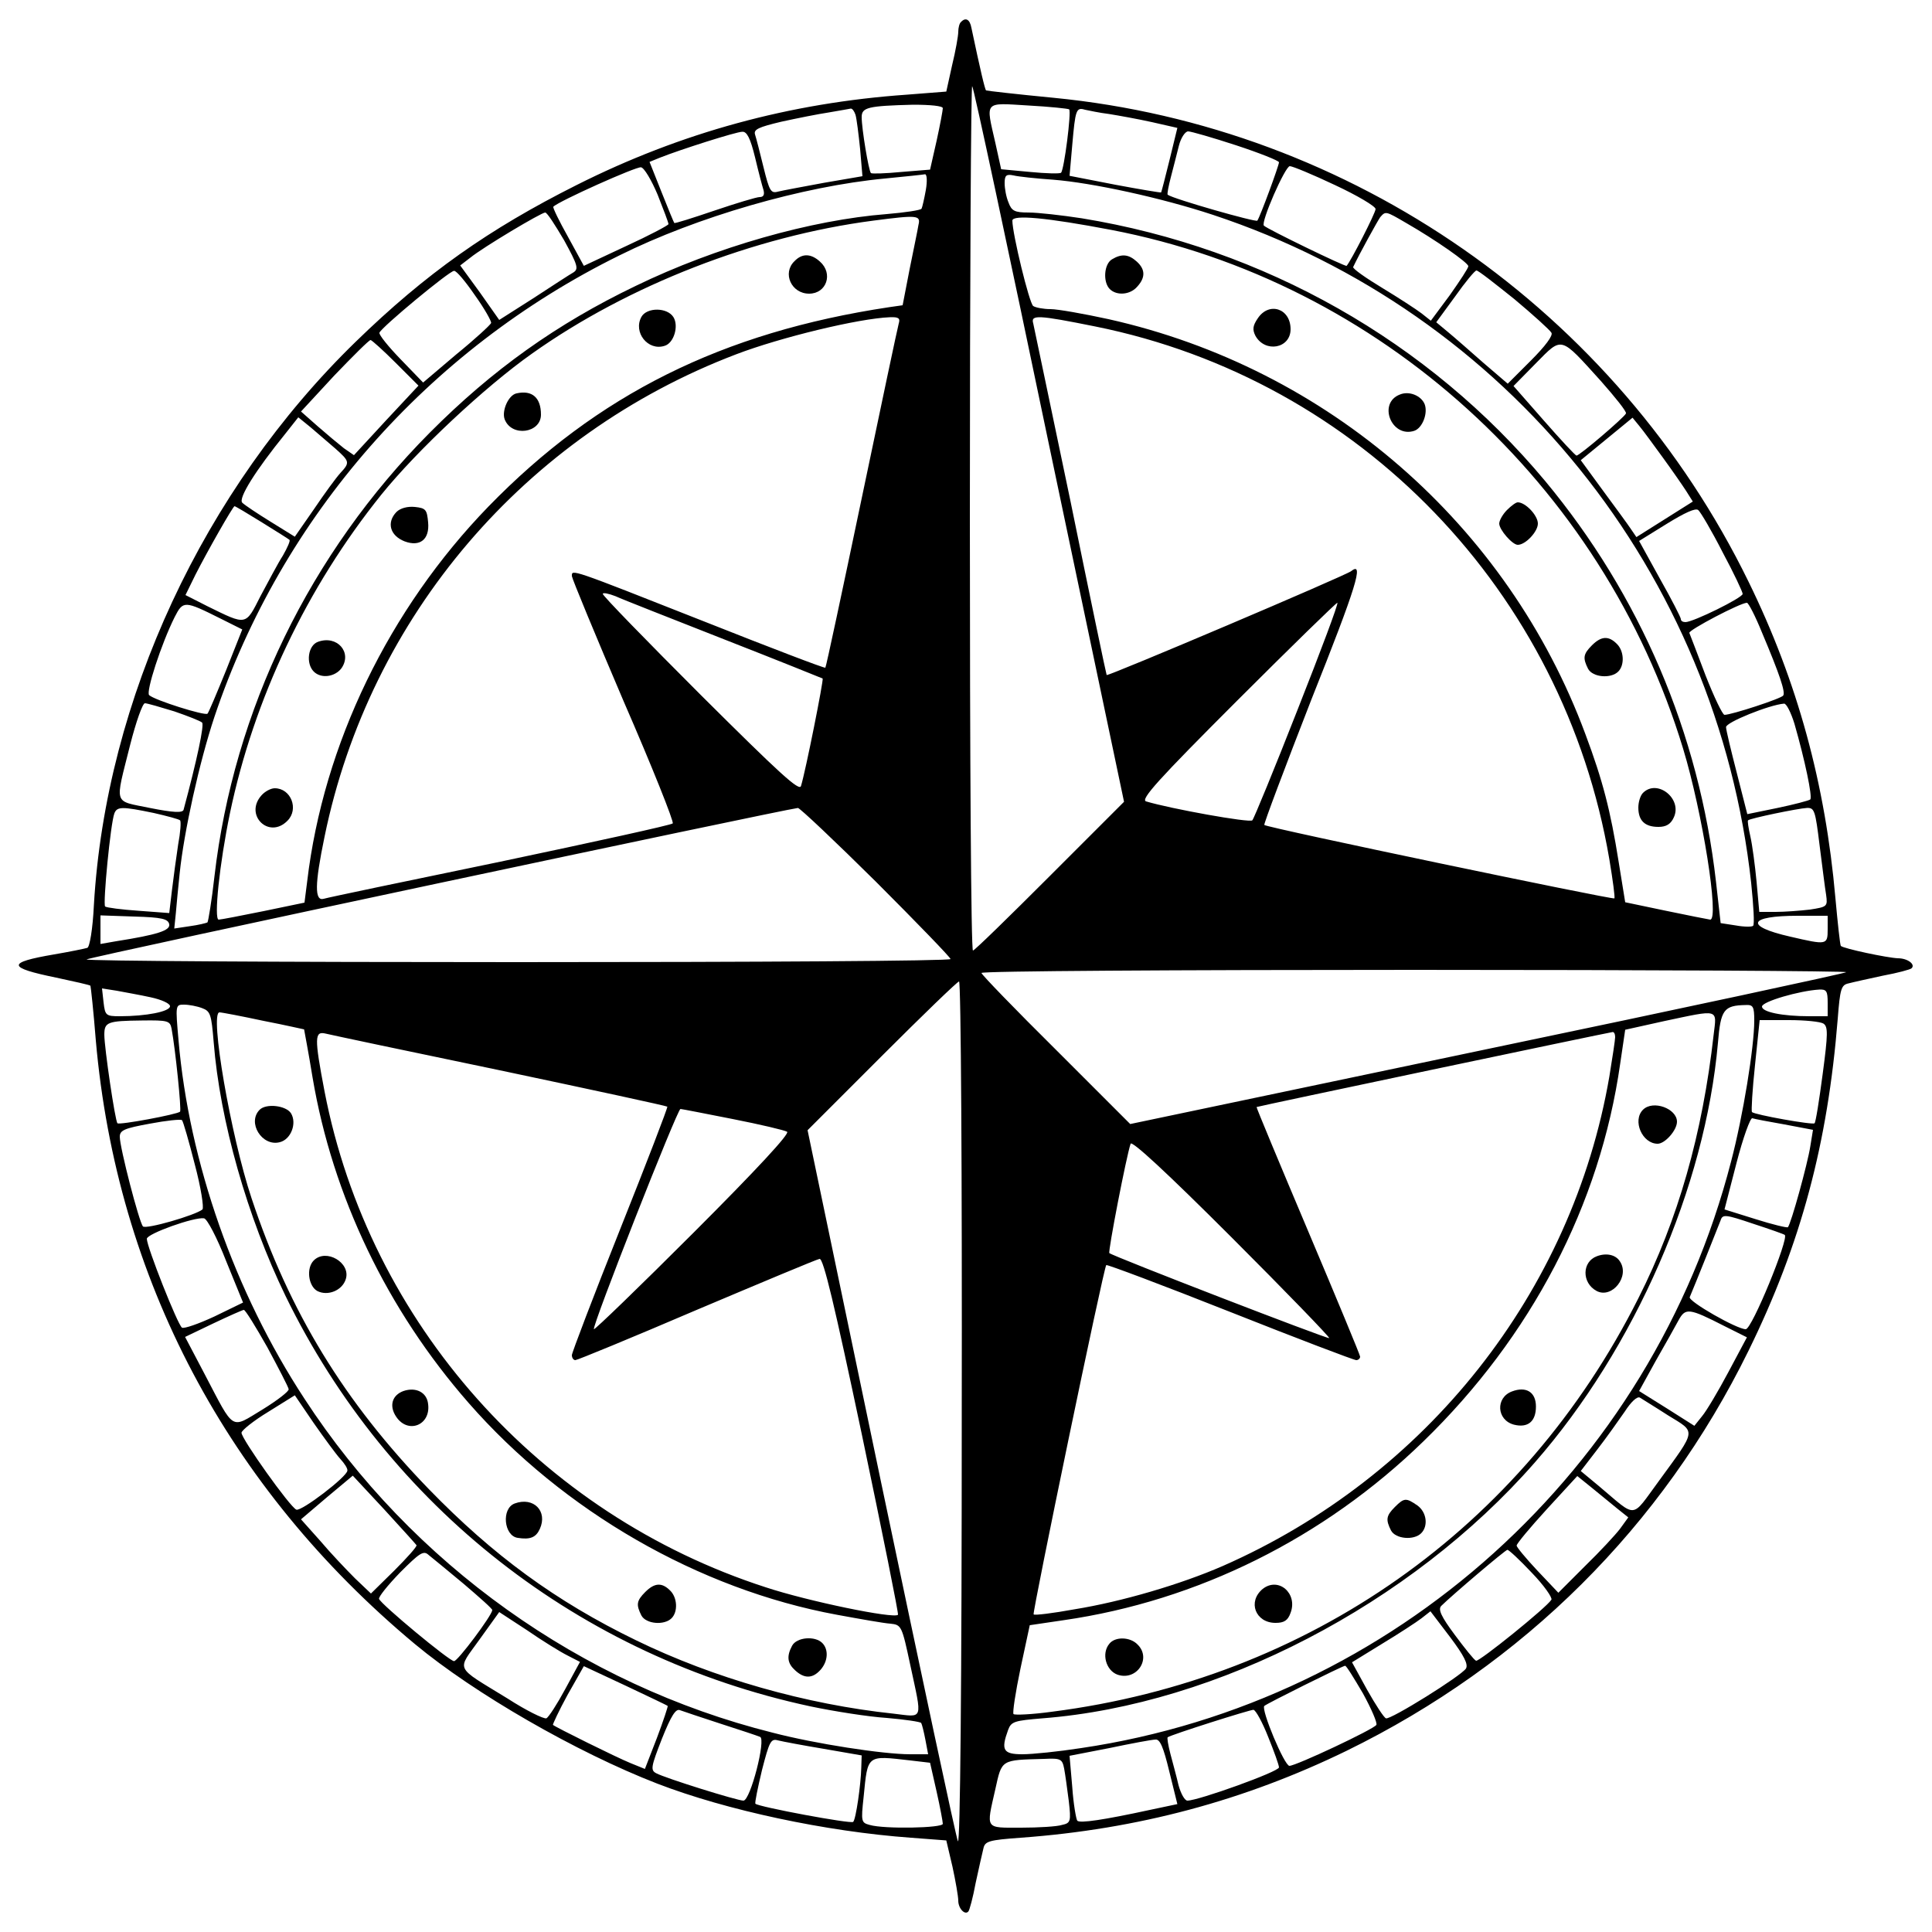 <?xml version="1.0" standalone="no"?>
<!DOCTYPE svg PUBLIC "-//W3C//DTD SVG 20010904//EN"
 "http://www.w3.org/TR/2001/REC-SVG-20010904/DTD/svg10.dtd">
<svg version="1.0" xmlns="http://www.w3.org/2000/svg"
 width="500pt" height="500pt" viewBox="0 0 500 500"
 preserveAspectRatio="xMidYMid meet">

<g transform="translate(0,500) scale(0.1,-0.1)"
fill="#000000" stroke="none">
<path d="M2487 4943 c-4 -3 -7 -15 -7 -25 0 -11 -7 -50 -16 -87 l-15 -68 -102
-8 c-302 -21 -585 -98 -855 -234 -227 -114 -390 -229 -571 -405 -394 -383
-647 -926 -678 -1458 -3 -63 -11 -109 -17 -111 -6 -2 -45 -10 -86 -17 -123
-21 -122 -34 5 -60 47 -10 87 -19 89 -21 1 -2 8 -66 14 -142 54 -615 340
-1157 826 -1562 154 -128 418 -280 627 -361 179 -69 436 -124 656 -140 l92 -7
16 -68 c8 -37 15 -77 15 -88 0 -20 17 -38 26 -28 3 3 12 36 19 74 8 37 17 77
20 89 4 19 14 22 97 28 302 22 578 96 843 225 458 224 817 581 1040 1035 136
277 205 536 231 859 6 78 9 88 28 92 11 3 52 12 89 20 38 7 71 16 74 19 11 10
-10 26 -35 26 -27 1 -141 25 -148 32 -2 3 -8 58 -14 124 -26 295 -98 560 -225
819 -342 700 -1027 1177 -1799 1252 -94 9 -172 18 -174 19 -3 2 -15 53 -38
162 -4 22 -15 28 -27 15z m228 -1095 l194 -923 -192 -192 c-106 -106 -195
-193 -199 -193 -5 0 -8 505 -8 1122 0 617 3 1119 6 1115 4 -3 93 -421 199
-929z m-275 872 c0 -5 -7 -43 -16 -84 l-17 -75 -74 -6 c-41 -4 -76 -5 -79 -3
-6 6 -24 115 -24 145 0 25 16 29 133 32 44 0 77 -3 77 -9z m327 -3 c6 -7 -13
-156 -21 -164 -3 -3 -39 -2 -80 2 l-75 7 -15 68 c-25 110 -31 104 85 97 55 -3
103 -8 106 -10z m-553 -14 c3 -10 8 -50 12 -89 l6 -70 -99 -17 c-54 -10 -108
-20 -120 -23 -18 -5 -22 2 -37 63 -9 37 -19 76 -22 85 -4 13 9 19 68 33 41 9
96 20 123 24 28 5 53 9 57 10 4 0 9 -7 12 -16z m656 2 c25 -4 75 -13 111 -21
l66 -15 -20 -82 c-11 -45 -21 -83 -22 -85 -1 -1 -55 8 -119 20 l-118 23 7 80
c8 91 10 98 33 91 10 -2 37 -8 62 -11z m-916 -112 c9 -38 19 -76 22 -85 3 -12
0 -18 -10 -18 -8 0 -61 -16 -117 -35 -56 -19 -103 -34 -104 -32 -1 1 -16 37
-33 80 l-31 78 27 11 c50 20 197 67 213 67 12 1 21 -17 33 -66z m1245 31 c61
-20 111 -40 111 -44 0 -8 -48 -139 -56 -151 -3 -5 -217 56 -232 67 -2 1 2 22
8 45 6 24 16 61 21 82 5 20 16 37 24 37 7 0 63 -16 124 -36z m-1497 -128 c15
-38 28 -72 28 -76 0 -3 -49 -29 -110 -57 l-109 -51 -41 75 c-23 41 -40 76 -38
78 13 14 216 105 227 102 8 -1 27 -33 43 -71z m1753 25 c58 -27 105 -55 105
-62 0 -10 -64 -135 -75 -147 -3 -3 -205 95 -214 104 -9 8 55 154 67 154 7 0
60 -22 117 -49z m-1059 -13 c-4 -22 -9 -44 -11 -48 -2 -4 -43 -10 -90 -14
-194 -15 -442 -85 -650 -186 -204 -98 -371 -217 -533 -380 -310 -312 -507
-717 -557 -1148 -7 -63 -16 -116 -18 -119 -3 -2 -24 -7 -46 -10 l-40 -6 4 39
c2 22 6 68 10 104 11 107 51 288 90 405 174 518 551 949 1048 1194 201 100
475 179 687 199 52 5 99 10 104 11 5 0 6 -18 2 -41z m329 27 c102 -8 281 -47
414 -91 762 -252 1305 -927 1393 -1729 6 -58 9 -108 5 -111 -3 -3 -23 -3 -45
1 l-39 6 -12 107 c-44 386 -197 742 -442 1037 -302 362 -728 603 -1199 680
-52 8 -114 15 -138 15 -36 0 -44 4 -52 26 -6 14 -10 36 -10 50 0 20 4 24 23
20 12 -3 58 -8 102 -11z m-1265 -157 c35 -64 38 -74 24 -83 -9 -5 -55 -35
-104 -67 l-88 -56 -50 71 -51 70 26 20 c33 27 184 117 194 117 5 0 26 -33 49
-72z m2179 45 c75 -43 161 -103 161 -112 0 -5 -22 -38 -48 -75 l-49 -66 -24
19 c-13 10 -59 40 -102 66 -43 26 -77 50 -75 54 16 34 63 119 70 129 14 16 14
16 67 -15z m-1262 -5 c-2 -13 -13 -65 -23 -115 l-18 -93 -35 -5 c-432 -65
-755 -226 -1037 -516 -257 -265 -427 -615 -469 -970 l-7 -55 -106 -22 c-59
-12 -111 -22 -116 -22 -13 0 2 145 29 275 62 297 199 585 392 825 92 114 268
279 390 365 249 177 576 304 883 344 115 15 123 14 117 -11z m499 -13 c694
-133 1272 -657 1480 -1343 50 -165 94 -442 70 -442 -6 1 -58 11 -115 23 l-105
22 -17 105 c-21 132 -41 210 -86 330 -201 542 -666 947 -1234 1074 -64 14
-132 26 -150 26 -19 0 -39 4 -45 8 -10 6 -54 187 -54 221 0 16 88 8 256 -24z
m-1647 -169 c25 -35 43 -67 42 -72 -2 -5 -42 -42 -90 -81 l-86 -73 -58 60
c-32 33 -57 64 -55 69 5 14 181 160 193 160 6 1 30 -28 54 -63z m2690 -10 c49
-41 92 -80 96 -87 5 -7 -16 -35 -53 -72 l-60 -60 -63 54 c-34 30 -75 66 -92
80 l-30 25 49 67 c26 37 51 67 55 67 5 0 48 -34 98 -74z m-1593 -63 c-3 -10
-46 -214 -96 -453 -50 -239 -92 -436 -94 -438 -2 -2 -143 52 -312 119 -352
139 -344 136 -344 118 1 -8 61 -153 134 -324 74 -170 131 -313 127 -316 -3 -4
-204 -48 -446 -99 -242 -50 -448 -93 -457 -96 -24 -7 -24 36 2 161 117 570
519 1040 1065 1248 115 44 318 93 398 96 23 1 27 -3 23 -16z m509 -8 c684
-138 1212 -686 1330 -1379 9 -54 15 -99 13 -101 -4 -4 -900 183 -906 190 -2 2
53 148 122 325 116 291 137 359 103 332 -13 -11 -630 -273 -633 -269 -1 1 -43
202 -93 447 -51 245 -95 453 -97 463 -7 23 12 22 161 -8z m-1811 -94 l59 -59
-84 -90 -83 -90 -26 18 c-14 11 -44 36 -68 57 l-43 38 86 93 c48 50 90 92 94
92 3 0 33 -27 65 -59z m3119 -47 c37 -42 67 -79 65 -84 -4 -10 -121 -110 -128
-109 -3 0 -41 41 -84 90 l-79 90 58 59 c69 70 62 71 168 -46z m-3275 -175 c37
-33 38 -36 13 -63 -11 -12 -41 -53 -68 -93 l-50 -72 -63 39 c-34 21 -67 43
-73 49 -11 11 34 83 111 178 l34 43 32 -26 c17 -15 46 -39 64 -55z m3436 -24
c24 -33 51 -72 60 -86 l17 -27 -73 -46 -73 -46 -15 22 c-8 12 -41 57 -72 99
l-57 78 67 55 67 55 18 -22 c10 -12 37 -49 61 -82z m-3626 -167 c37 -23 69
-43 71 -45 3 -2 -5 -20 -17 -41 -13 -20 -38 -68 -58 -105 -39 -77 -35 -76
-137 -26 l-57 29 26 53 c31 61 97 177 101 177 2 0 34 -19 71 -42z m3780 -77
c29 -54 52 -103 52 -108 0 -10 -128 -73 -148 -73 -7 0 -12 3 -12 8 0 4 -24 51
-54 104 l-54 98 71 44 c47 29 75 42 82 36 6 -5 35 -54 63 -109z m-2583 -226
c138 -54 252 -100 254 -101 3 -3 -44 -239 -56 -278 -4 -15 -55 32 -259 235
-140 140 -254 257 -254 262 0 4 15 1 33 -6 17 -8 145 -58 282 -112z m-1304 54
l56 -28 -42 -106 c-24 -59 -45 -109 -48 -112 -7 -6 -137 35 -151 48 -9 8 31
132 66 202 22 43 25 43 119 -4z m2787 -236 c-60 -153 -113 -282 -117 -286 -7
-7 -212 30 -275 49 -15 5 31 56 235 260 140 140 257 254 260 254 4 0 -43 -125
-103 -277z m1202 200 c46 -109 61 -154 55 -163 -5 -8 -134 -50 -152 -50 -5 0
-27 46 -49 102 -21 56 -40 105 -42 110 -3 7 132 78 149 78 4 0 22 -35 39 -77z
m-4109 -204 c35 -12 68 -25 72 -29 6 -6 -13 -96 -48 -226 -3 -8 -27 -7 -87 5
-96 20 -91 4 -51 164 15 59 32 107 38 107 6 0 40 -10 76 -21z m4193 -32 c27
-94 47 -189 41 -196 -4 -3 -42 -13 -85 -22 l-78 -16 -27 106 c-15 58 -28 112
-28 119 -2 12 112 58 150 61 6 1 18 -23 27 -52z m-4246 -231 c35 -8 65 -16 68
-19 3 -3 1 -31 -5 -63 -5 -33 -12 -85 -16 -118 l-7 -59 -80 6 c-44 3 -82 8
-86 11 -6 7 14 215 24 241 7 18 20 18 102 1z m1869 -178 c106 -106 193 -196
193 -200 0 -5 -505 -8 -1122 -8 -617 0 -1118 3 -1114 7 6 6 1794 386 1841 392
5 0 96 -86 202 -191z m2442 95 c7 -54 14 -112 17 -129 4 -30 3 -31 -42 -38
-26 -3 -66 -6 -89 -6 l-42 0 -7 78 c-4 42 -11 95 -16 117 -5 22 -8 41 -6 42 4
5 130 31 152 32 20 1 22 -7 33 -96z m-4271 -205 c3 -16 -30 -27 -138 -44 l-40
-7 0 37 0 37 87 -3 c72 -2 88 -6 91 -20z m4292 -13 c0 -41 -2 -41 -97 -19
-119 27 -109 54 20 54 l77 0 0 -35z m48 -111 c-3 -3 -421 -93 -929 -199 l-924
-194 -192 192 c-106 105 -193 195 -193 199 0 5 505 8 1122 8 617 0 1119 -3
1116 -6z m-2289 -1146 c0 -699 -4 -1115 -10 -1103 -5 11 -94 429 -199 930
l-190 910 193 193 c105 105 195 192 199 192 5 0 8 -505 7 -1122z m-2099 1081
c28 -6 50 -16 50 -23 0 -14 -62 -26 -130 -26 -36 0 -38 2 -42 36 l-4 36 38 -6
c21 -4 61 -11 88 -17z m4340 -14 l0 -35 -47 0 c-71 0 -123 11 -123 25 0 13 97
41 148 44 19 1 22 -4 22 -34z m-4207 -14 c22 -8 24 -17 30 -88 16 -203 87
-453 186 -657 266 -546 762 -934 1358 -1062 62 -13 151 -27 198 -30 47 -4 87
-10 89 -13 2 -3 7 -23 11 -44 l7 -37 -47 0 c-69 0 -245 27 -356 56 -495 124
-933 437 -1211 864 -181 276 -299 613 -326 928 -8 91 -8 92 14 92 13 0 34 -4
47 -9z m4017 -32 c0 -69 -29 -247 -60 -365 -206 -798 -871 -1398 -1682 -1518
-58 -9 -126 -16 -152 -16 -50 0 -56 11 -37 63 8 22 17 24 89 30 452 35 953
295 1274 662 259 296 441 713 474 1086 7 86 15 97 72 98 19 1 22 -4 22 -40z
m-3858 -1 c57 -11 104 -22 105 -22 0 -1 11 -57 22 -125 52 -307 193 -601 404
-842 245 -280 595 -482 953 -548 60 -11 122 -22 138 -23 29 -3 30 -5 52 -108
31 -145 35 -134 -43 -125 -227 24 -466 92 -667 190 -208 101 -370 220 -536
391 -219 226 -361 458 -459 753 -54 162 -109 481 -83 481 6 0 58 -10 114 -22z
m3753 -35 c-29 -258 -92 -479 -195 -683 -299 -595 -853 -985 -1518 -1070 -51
-7 -96 -9 -99 -6 -3 3 5 56 18 118 l24 112 88 13 c346 50 673 212 931 463 279
271 457 612 509 977 l13 88 99 22 c146 31 138 33 130 -34z m-3991 15 c10 -54
26 -211 22 -215 -7 -7 -157 -35 -162 -30 -6 5 -34 196 -34 229 0 33 8 36 97
37 68 1 73 -1 77 -21z m4275 13 c12 -8 12 -26 -2 -131 -9 -68 -18 -125 -21
-127 -4 -5 -155 22 -162 29 -2 3 1 57 8 122 l12 116 76 0 c41 0 81 -4 89 -9z
m-3425 -121 c237 -50 431 -92 433 -94 2 -1 -53 -144 -122 -317 -69 -173 -125
-320 -125 -326 0 -7 4 -13 9 -13 5 0 146 58 314 130 168 71 311 131 318 132
10 2 39 -121 110 -457 53 -253 95 -462 93 -464 -10 -11 -233 35 -342 71 -585
189 -1026 684 -1142 1283 -27 141 -26 157 3 150 12 -3 215 -46 451 -95z m2886
86 c0 -7 -7 -53 -15 -102 -96 -558 -473 -1035 -1001 -1267 -108 -47 -260 -92
-384 -112 -55 -10 -103 -16 -105 -13 -4 4 181 897 188 904 2 2 146 -52 320
-121 174 -69 321 -125 327 -125 5 0 10 4 10 9 0 4 -61 151 -135 326 -74 175
-134 319 -133 320 3 2 906 192 921 194 4 1 7 -5 7 -13z m-2284 -212 c71 -14
135 -29 141 -33 8 -4 -79 -98 -242 -261 -140 -140 -256 -252 -258 -250 -6 6
216 570 224 570 3 0 64 -12 135 -26z m-1392 -117 c16 -60 24 -112 20 -117 -18
-15 -146 -52 -154 -44 -10 11 -60 204 -60 232 0 17 12 22 78 34 42 8 80 12 83
9 3 -3 18 -55 33 -114z m4114 103 l74 -14 -7 -43 c-7 -45 -50 -201 -58 -209
-2 -2 -40 7 -84 21 l-80 25 31 120 c17 66 36 118 41 116 6 -2 43 -9 83 -16z
m-1178 -553 c-4 -3 -558 211 -569 220 -4 3 44 251 55 283 3 9 92 -73 262 -243
141 -141 254 -258 252 -260z m1179 267 c11 -9 -85 -244 -101 -244 -23 0 -149
72 -145 83 12 28 74 183 80 199 5 16 13 15 84 -9 43 -14 80 -27 82 -29z
m-4034 -67 l44 -108 -74 -36 c-41 -19 -78 -32 -84 -29 -11 7 -91 209 -91 230
0 13 123 57 148 53 8 -1 34 -51 57 -110z m107 -224 c29 -54 54 -102 55 -108 2
-5 -29 -29 -68 -53 -83 -50 -71 -58 -149 91 l-51 97 73 35 c40 19 76 35 79 35
4 0 31 -44 61 -97z m3771 55 l58 -29 -48 -90 c-26 -49 -57 -101 -68 -114 l-20
-25 -71 45 -72 45 43 78 c24 42 51 90 59 105 18 33 27 32 119 -15z m-3582
-344 c10 -11 19 -24 18 -30 -1 -16 -119 -106 -132 -101 -16 6 -142 183 -142
199 0 6 31 31 69 54 l69 43 49 -72 c28 -40 58 -81 69 -93z m3436 113 c73 -45
75 -34 -24 -170 -73 -99 -55 -97 -155 -13 l-47 39 43 56 c24 31 55 75 71 98
16 25 32 40 39 36 6 -4 39 -24 73 -46z m-3239 -336 c1 -4 -25 -33 -58 -66
l-60 -59 -41 39 c-22 22 -63 65 -90 97 l-50 56 67 57 67 56 81 -87 c44 -48 82
-90 84 -93z m3106 96 l30 -24 -21 -29 c-12 -16 -53 -60 -91 -97 l-69 -69 -54
57 c-30 32 -54 61 -54 65 0 5 35 47 78 94 l79 86 36 -29 c21 -17 50 -41 66
-54z m-2984 -196 c41 -35 75 -65 74 -68 -1 -14 -90 -133 -99 -132 -12 0 -189
147 -194 161 -2 5 23 36 55 69 50 50 60 57 73 45 9 -7 50 -41 91 -75z m2764
29 c32 -33 54 -65 51 -70 -12 -20 -187 -161 -195 -158 -5 2 -29 32 -55 67 -35
47 -44 66 -35 75 26 26 166 145 171 145 3 1 32 -26 63 -59z m-2496 -214 l33
-17 -38 -70 c-21 -39 -43 -73 -49 -76 -7 -2 -52 20 -100 51 -140 86 -132 70
-73 153 l51 71 72 -47 c39 -27 86 -56 104 -65z m2326 -34 c-12 -19 -195 -133
-207 -129 -5 1 -27 35 -49 74 l-39 71 78 48 c43 26 89 56 102 66 l23 18 51
-67 c36 -48 47 -70 41 -81z m-2066 -97 c1 -1 -11 -38 -28 -83 l-31 -80 -37 15
c-37 15 -194 93 -201 99 -1 1 15 36 38 78 l42 74 107 -50 c59 -28 108 -51 110
-53z m1799 33 c22 -40 38 -77 35 -82 -6 -11 -208 -106 -225 -106 -13 0 -74
146 -65 155 6 6 201 103 209 104 3 1 23 -32 46 -71z m-1662 -79 c50 -16 95
-31 102 -34 16 -5 -25 -165 -43 -165 -16 0 -202 58 -226 71 -15 8 -13 17 15
89 24 60 36 79 47 74 8 -3 56 -19 105 -35z m1417 -34 c15 -37 28 -73 28 -79 0
-11 -209 -86 -237 -86 -7 0 -17 18 -23 40 -5 22 -15 58 -21 81 -6 23 -9 42 -7
43 10 7 215 72 222 71 6 -1 23 -32 38 -70z m-1150 -31 l98 -17 -1 -31 c-1 -44
-14 -135 -21 -141 -5 -6 -246 39 -253 47 -2 2 6 41 17 87 19 74 23 82 41 77
12 -3 65 -13 119 -22z m894 -58 l21 -85 -71 -15 c-120 -26 -181 -35 -188 -28
-3 4 -10 43 -13 87 l-7 81 103 20 c57 12 111 22 119 22 12 2 21 -20 36 -82z
m-670 28 l51 -6 17 -75 c9 -40 16 -78 16 -83 0 -11 -151 -14 -189 -3 -22 6
-23 8 -16 72 11 111 7 108 121 95z m398 -21 c3 -16 8 -53 12 -84 6 -53 5 -57
-18 -62 -12 -4 -60 -7 -105 -7 -95 0 -91 -6 -67 100 17 77 14 75 126 78 43 2
47 0 52 -25z"/>
<path d="M2056 4324 c-32 -31 -8 -84 38 -84 45 0 63 52 28 83 -23 21 -46 22
-66 1z"/>
<path d="M1660 4180 c-22 -40 17 -89 60 -75 24 7 37 51 23 74 -16 26 -69 26
-83 1z"/>
<path d="M1337 3982 c-21 -4 -39 -45 -31 -67 18 -47 94 -36 94 12 0 44 -23 64
-63 55z"/>
<path d="M1026 3675 c-26 -27 -17 -61 21 -76 40 -15 65 5 61 49 -3 33 -6 37
-34 40 -19 2 -38 -3 -48 -13z"/>
<path d="M823 3339 c-26 -9 -32 -56 -11 -77 19 -19 55 -14 72 9 28 41 -12 86
-61 68z"/>
<path d="M677 2942 c-46 -51 19 -115 67 -66 30 30 9 84 -33 84 -10 0 -25 -8
-34 -18z"/>
<path d="M2878 4329 c-21 -12 -24 -59 -6 -77 18 -18 53 -15 71 6 22 24 21 45
-1 65 -21 19 -39 21 -64 6z"/>
<path d="M3255 4176 c-13 -19 -14 -29 -6 -45 25 -45 91 -33 91 17 0 54 -56 72
-85 28z"/>
<path d="M3623 3979 c-58 -22 -22 -113 37 -94 21 7 36 45 27 69 -9 22 -40 35
-64 25z"/>
<path d="M3900 3680 c-11 -11 -20 -27 -20 -35 0 -16 34 -55 48 -55 20 0 52 34
52 55 0 21 -32 55 -52 55 -5 0 -17 -9 -28 -20z"/>
<path d="M4120 3330 c-23 -23 -24 -33 -10 -61 12 -22 59 -26 78 -7 17 17 15
54 -4 72 -21 21 -40 20 -64 -4z"/>
<path d="M4252 2948 c-7 -7 -12 -24 -12 -38 0 -34 17 -50 52 -50 20 0 32 7 40
25 22 48 -43 100 -80 63z"/>
<path d="M672 2128 c-33 -33 6 -96 52 -84 29 7 45 49 29 75 -13 20 -64 26 -81
9z"/>
<path d="M812 1738 c-20 -20 -14 -66 9 -79 27 -14 65 1 74 31 13 42 -51 80
-83 48z"/>
<path d="M1044 1400 c-30 -11 -37 -39 -19 -66 30 -46 90 -23 83 32 -3 31 -32
45 -64 34z"/>
<path d="M1332 1109 c-35 -13 -28 -84 8 -89 32 -5 47 1 57 23 21 46 -16 84
-65 66z"/>
<path d="M1670 880 c-23 -23 -24 -33 -10 -61 12 -22 59 -26 78 -7 17 17 15 54
-4 72 -21 21 -40 20 -64 -4z"/>
<path d="M2050 741 c-15 -28 -12 -46 8 -64 24 -22 45 -21 65 1 20 22 22 53 5
70 -19 19 -66 15 -78 -7z"/>
<path d="M4252 2128 c-28 -28 -2 -88 38 -88 19 0 50 35 50 57 0 34 -62 57 -88
31z"/>
<path d="M4133 1749 c-39 -14 -40 -69 -1 -90 40 -21 87 38 60 77 -11 17 -35
22 -59 13z"/>
<path d="M3913 1399 c-43 -16 -40 -74 5 -86 36 -9 57 8 57 47 0 37 -25 53 -62
39z"/>
<path d="M3610 1100 c-23 -23 -24 -33 -10 -61 12 -22 59 -26 78 -7 19 19 14
55 -10 72 -29 20 -34 20 -58 -4z"/>
<path d="M3268 888 c-40 -33 -19 -88 33 -88 22 0 32 6 39 26 19 50 -31 94 -72
62z"/>
<path d="M2871 746 c-21 -25 -9 -69 21 -80 50 -17 89 42 52 78 -19 20 -58 21
-73 2z"/>
</g>
</svg>
